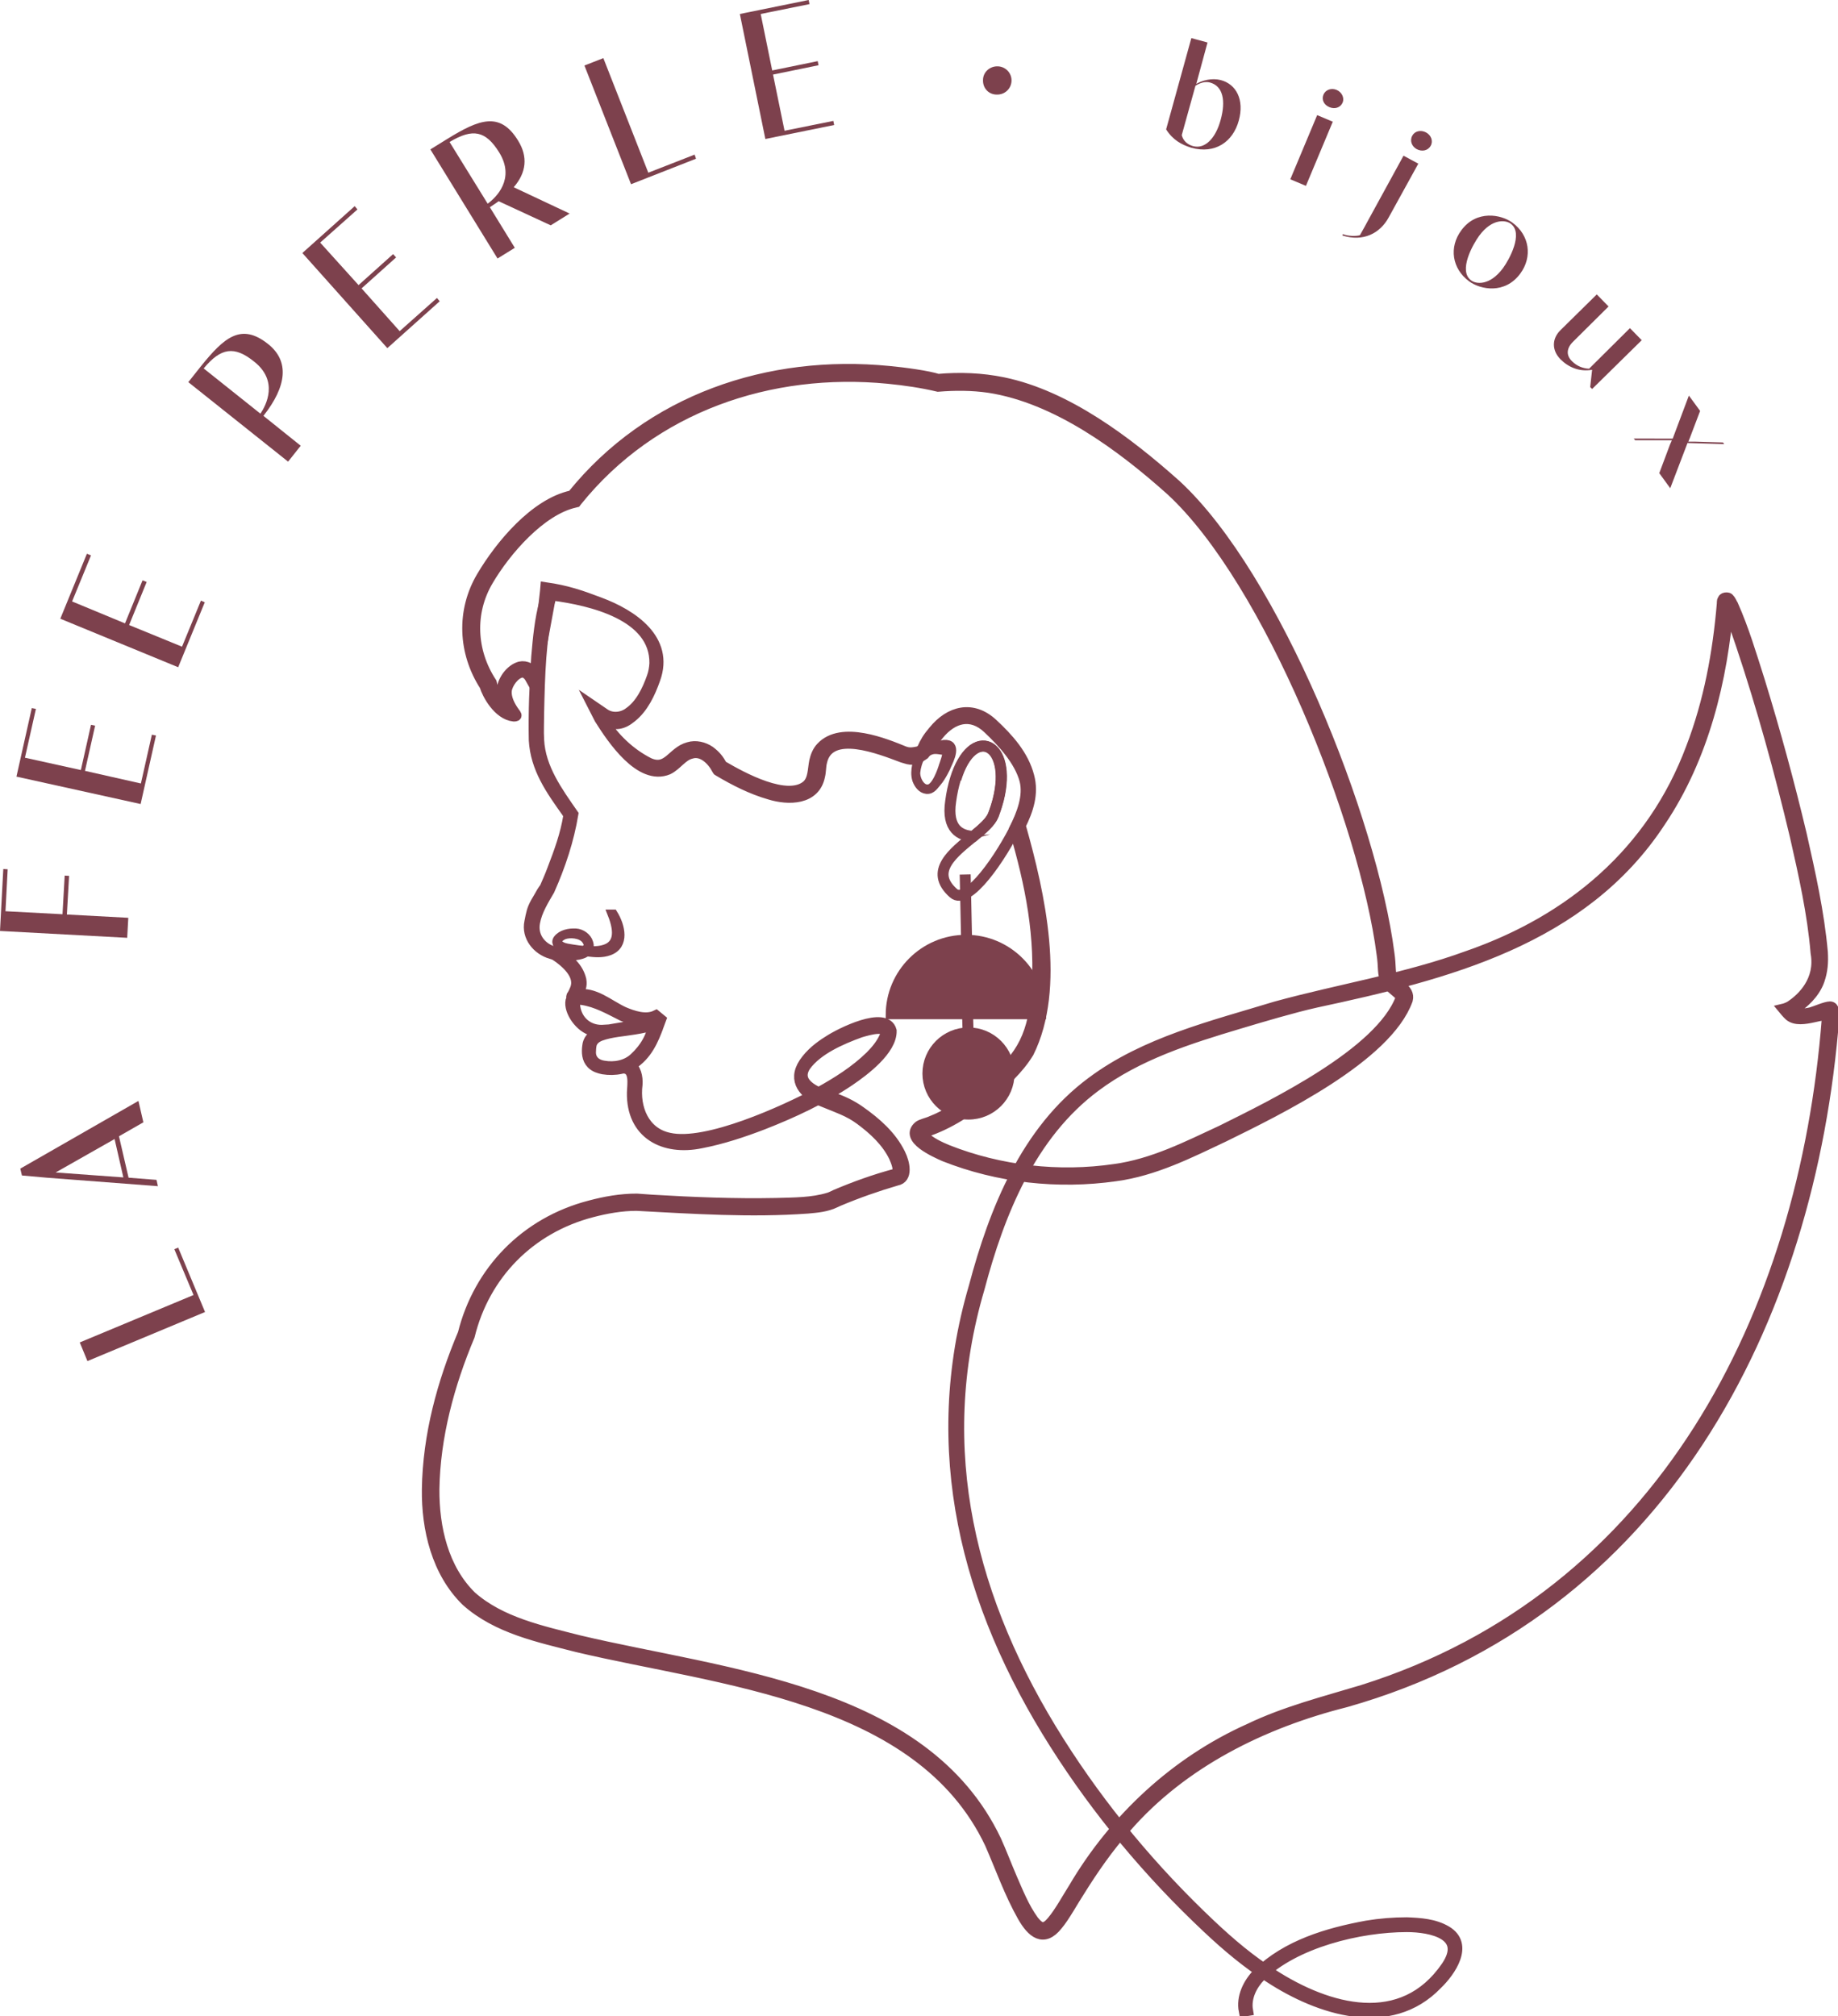<?xml version="1.0" encoding="utf-8"?>
<!-- Generator: Adobe Illustrator 25.2.0, SVG Export Plug-In . SVG Version: 6.00 Build 0)  -->
<svg version="1.1" id="Calque_1" xmlns="http://www.w3.org/2000/svg" xmlns:xlink="http://www.w3.org/1999/xlink" x="0px" y="0px"
	 viewBox="0 0 670.5 735.5" style="enable-background:new 0 0 670.5 735.5;" xml:space="preserve">
<style type="text/css">
	.st0{fill:#7D414D;stroke:#7D414D;stroke-width:4;stroke-miterlimit:10;}
	.st1{fill:#7D414D;stroke:#7D414D;stroke-width:3;stroke-miterlimit:10;}
	.st2{fill:none;stroke:#7D414D;stroke-width:4;stroke-miterlimit:10;}
	.st3{fill:#7D414D;}
</style>
<g id="Fée">
	<g id="Lower_body">
		<g id="Body">
			<path class="st0" d="M305,403.7l-5.7-2.3c-5.7-2.4-10.2-7.1-5.9-13.6c2.4-3.5,5.6-6,9-8.1c3.9-2.6,20.7-11.1,22.7-3.7
				c0.2,7-10,14.6-15.3,18.2c-9.8,6.6-20.5,11.6-31.5,15.9c-7.3,2.8-14.8,5.3-22.6,6.8c-13.5,2.8-25.3-3.3-25-18.4
				c0.1-3,1.1-8.4-2.9-8.9v0c-0.1-0.9,0.9-1.6,1.7-1.2c2.4,1.1,3.1,4.6,2.9,7.2c-1.1,8.6,2.5,17.7,11.7,19.6
				c13.6,3.1,42.1-9.9,54.6-16.6c6.7-3.7,13.4-7.9,18.9-13.3c2-2,3.8-4.2,5-6.7c2.7-5.6-6.1-2.9-8.8-2.1c-6.9,2.5-15.7,6.3-20,12.3
				c-4.1,6.3,3.6,9.7,9.4,11.5c3.8,1.2,7.4,2.9,10.6,5.2c5.8,4.1,11.3,8.9,14.5,15.4c1.7,3.4,2.8,8.9-1.2,9.6
				c-7.2,2.1-14.3,4.6-21.2,7.5l-1.3,0.6c-3.1,1.5-6.6,1.8-10,2.1c-20.8,1.5-41.7,0.1-62.4-1c-5.5,0-11.1,1-16.4,2.4
				c-22.5,5.9-39.1,22.7-44.6,45.2c-7.4,17.6-12.6,36.7-12.9,55.9c-0.1,14.1,3.3,29.1,13.6,39.2c10.8,9.5,25.6,12.6,39.3,16.1
				c52.6,12.5,125.9,17.8,152.1,72.9c1.9,4.2,3.8,9.2,5.6,13.4c2.4,5.5,4.6,11.1,8.1,15.9c2.4,3,4.1,3.6,7,0c2.5-2.9,5.7-8.7,7.8-12
				c14.9-25.3,37.2-46,64-58c13.1-6.3,27.4-9.9,41.3-14.1c109.1-34.3,161.2-137,169.5-245.2c0.5-3.5-9.5,2.7-13.8-1
				c-0.7-0.6-2.1-2.3-2.1-2.3s1.7-0.4,3-1.4c3.8-2.6,10.6-9,8.8-19.1c-1.2-14.4-4.4-28.6-7.6-42.7c-5.6-23.5-12-46.8-19.7-69.8
				c-1.8-5.1-3.3-10.4-6-15c-0.3,0.1,1.1,0.3,1.3-0.3c0.1-0.2,0-0.1,0,0l0,0.4c-2.2,27.8-9.1,56-24.8,79.4
				c-28.4,43.4-78.2,55.8-125.7,66c-8.1,1.8-19.9,5.3-27.9,7.7c-18.4,5.5-37.1,11.4-52.6,23c-23.5,17.5-35,46-42.3,73.6
				c-17.4,58.9-3.1,114.6,29.1,165.5c15.5,24.5,34.2,46.9,55.3,66.8c7,6.6,14.4,12.9,22.5,18c20.4,13.2,47.5,20.7,63.6-2.8
				c7.9-11.7-5.4-14.6-14.5-14.6c-17.2,0-40.8,5.7-53.4,18c-3.2,3.3-5.5,7.9-4.7,12.6l-1.2,0.2c-1-5.1,1.5-10.1,5-13.7
				c10.6-10.3,25.5-14.7,39.7-17.3c4.8-0.8,9.7-1.2,14.6-1.2c4.9,0.2,10,0.5,14.4,3.1c8.2,4.9,1.5,14.6-3.4,19.3
				c-17.1,17.8-42.9,9.3-60.9-2.4c-8.2-5.2-15.7-11.5-22.8-18.2c-21.2-19.9-40-42.4-55.6-67C352.4,585,338,528.7,355.4,469.4
				c7.4-27.9,19-56.9,42.9-74.6c19.5-14.6,44.2-20.5,67.1-27.5c23.3-6.4,47.4-10.2,70.1-18.5c37.7-13.1,67.3-38,81.5-75.9
				c6.5-16.9,9.8-34.8,11.3-52.8l0-0.5c0-0.2,0-0.4,0.3-0.9c0.3-0.9,2.2-0.6,2-0.3c0.8,0.6,1,1.6,1.5,2.3c4,9,6.7,18.2,9.7,27.6
				c5.7,18.5,10.8,37.2,15.3,56.1c3.2,14.2,6.4,28.5,7.7,43c0.2,3.7,0,6.7-1.2,10.2c-1.8,5.1-6.1,8.4-7.6,9.5
				c-1.3,0.8-2.7,2.1-0.6,2.9c0.8,0.3,4.8-0.4,5.4-0.6c1.4-0.4,5.3-2.1,6.8-2.1s1.5,2.4,1.4,3.3c-8.6,112.2-63.8,217.8-178.1,250.2
				c-30.2,7.6-59.5,22-80.2,45.8c-6.4,7.2-11.9,15.1-17,23.3c-2,3-5.5,9.4-8,12.3c-5,6.3-9.2,2.8-12.6-3.2
				c-4.8-8.5-8-17.7-11.9-26.6c-25.7-54.1-98.8-59.4-150.6-71.7c-14-3.6-29.2-6.7-40.4-16.7c-10.8-10.5-14.5-26.3-14.3-40.8
				c0.3-19.6,5.5-38.7,13.1-56.7c5.7-22.8,22.7-40.5,46.2-46.6c5.6-1.5,11.3-2.5,17.1-2.5l5.6,0.4c15.1,0.9,30.1,1.5,45.2,1.2
				c6.4-0.2,13.1-0.1,19.3-2c0.7-0.2,1.9-0.8,2.5-1.1c7.1-3,14.3-5.6,21.8-7.6c2-0.7,0.2-4.8-0.5-6.4c-2.7-5.5-7.3-9.8-12.3-13.5
				c-2-1.5-4.2-2.7-6.5-3.7L305,403.7L305,403.7z"/>
		</g>
	</g>
	<g id="Forehead">
		<path class="st1" d="M196.1,327.3c0.8-1.5,1.6-2.8,2.3-3.7c0.9-2.1,1.9-4.3,2.7-6.5c2.5-6.5,4.8-12.7,5.9-19.6l-0.5-0.9
			c-5.9-8.3-11.5-16.1-12.1-26.6c-0.2-10.2,0.2-20.2,0.9-30.5c0.6-6.9,1.2-13.5,3-20.2l2.4,0.8l-0.9,2.5l0.9-2.5
			c-3.1,12.9-3.4,26.5-3.7,39.8c0,3.4-0.2,6.8,0,10c0.5,10.2,6.8,18.8,12.5,27c-1.6,9.7-4.7,19-8.7,28c-2.1,3.6-4.6,7.6-5.3,11.7
			c-0.9,4.7,2,8.6,6.2,10l1.9,0.6l-0.1,0c2.9,0.2,14,0.8,10.1-4.4c-1.7-2.2-5.8-2.4-7.9-1.6c-4,1.9-1.7,4,1.2,4.5
			c10.6,1.9,22.2,2.6,16.2-12.4h0.7c2.8,4.5,4.4,11.5-1.5,13.7c-2.7,1-5.4,0.7-7.9,0.4c-3.2-0.4-6.4-0.7-9.5-1.7
			c-1.1-0.4-2.6-1.6-1.6-3.1c1.5-2,4.3-2.5,6.7-2.4c2.1,0.1,4.3,1.6,4.9,3.7c1.8,5.7-8.1,5.1-11.5,5H203l-2.1-0.6
			c-5.2-1.5-9.3-6.5-8.1-12.1l0,0c0.6-3,0.8-4.5,2.3-7.2L196.1,327.3z"/>
	</g>
	<g id="Lips">
		<path class="st0" d="M203.7,347.8c3.8,2.4,7.1,5.1,8.2,9.6c0.4,2.4-0.3,3.5-1.4,5.4c-0.1,0.2,0.1,0.1,0.1,0.1
			c6.3-1,11.1,3.6,16.8,6.3c3.5,1.5,8.2,3.1,11.9,1.3l1.7,1.4c-2,5.5-3.9,11.1-8.6,15c-3.4,2.9-8.1,3.7-12.4,3
			c-1.4-0.3-2.9-0.7-4.1-1.9c-1.7-1.7-1.8-4.2-1.5-6.4c0.4-4.2,5-5.4,8.4-6c5.6-1,11.2-1.6,16.3-3.8c0,0,0.4-0.2,0.4-0.2l0.6,0.3
			c0.7,0.4,0.1,1.5-0.6,1.9c-0.4,0.3-0.4,0.4-0.9,0.5c-6.1,0.2-12.1,1.5-18.2,1.8c-1.6,0-3.3,0.1-4.9-0.4c-4.7-1.7-8.4-8-7-11.3
			l1.6-0.3c-0.6,1.3-0.6,2.8-0.2,4.3c1.2,4.9,5.5,7.9,10.6,7.4c5.9-0.3,13.9-1.1,18.2-3.7c-0.6,0.5,0.1,2,0.1,2
			c-2.9,0.3-4.6,0.9-7.4,1.3c-4.1,0.7-8.4,0.9-12.3,2.3c-1.6,0.6-2.9,1.6-3.4,3.2c-0.2,0.9-0.3,2-0.3,3c0,2.9,2.1,4.6,4.8,5
			c4,0.7,8.3-0.1,11.3-2.9c3.9-3.6,6.7-8.3,7.1-13.6l-0.1-0.1c-4.7,0.8-7.1,0-11.4-1.8c-4.8-2.4-9.4-5.1-14.8-5.9
			c-0.9-0.1-1.9-0.2-2.8,0c-0.2,0.1-0.5,0-0.7-0.2c-0.3-0.2-0.3-0.7-0.2-1c0.6-0.9,1-1.8,1.4-2.8c1.8-5-3.4-9.5-7.2-12.1l0.6-1h0
			L203.7,347.8L203.7,347.8z"/>
	</g>
	<g id="Hair_ear">
		<path id="Ear_lobe" class="st2" d="M336.7,274.9c4.1-9.4,13.8-20,24.6-10.2c14.4,13.1,14.7,22.4,12.2,30.1c-0.5,1.6-1.4,3.7-2.5,6
			c-5.7,11.7-17.9,29.8-23.2,25c-9-8,0-14.7,7.4-20.8c3.3-2.7,6.2-5.2,7.2-7.7c0.7-2,1.3-3.8,1.8-5.6c5.3-20.9-9.4-27.6-15.5-7.5"/>
		<path class="st3" d="M361.2,304.3c-0.8,0.3-1.5,0.5-2.3,0.7c-1.1,0.3-2.5,0.5-3.5,0.6l0.4-1.1
			C357.5,304.7,359.3,304.6,361.2,304.3z"/>
		<path id="Ear_hole" class="st2" d="M364.1,291.8c-0.4,1.8-1,3.6-1.8,5.6c-1,2.5-3.9,5-7.2,7.7c-4.8-0.2-9.8-2.7-8.3-12.8
			c0.4-3,1-5.7,1.7-8C354.7,264.1,369.4,270.9,364.1,291.8L364.1,291.8L364.1,291.8z"/>
		<g id="Ear_loop">
			<path class="st1" d="M342,285.3c-1.1,1.2-2,3-4,2.8c-1.9-0.2-3.1-2-3.7-3.6c-1.1-3.5,0.5-7.1,1.3-10.5l0.7-0.3
				c2.8-0.6,5.1-1.8,8.1-2.3c5.1-0.3,2.2,5.6,1,8.1C345.5,279.6,343.5,283.6,342,285.3L342,285.3z M345.3,273.9
				c-2.7,0.1-4.4-1.3-7.4,0.8l-1.9,1.2c-1,1.8-1.6,3.9-1.8,5.9c-0.1,2.8,2.2,7,5.3,5.6c2.7-1.6,4.6-8.4,4.6-8.4
				S345.6,275.1,345.3,273.9L345.3,273.9z"/>
		</g>
		<g id="Hair">
			<path class="st0" d="M513.4,364.7c-7.5,20.9-47.3,40.2-66.8,49.8c-12.7,6-25.5,12.5-39.6,14.4c-21,3-42.8,0.6-62.5-7.2
				c-3.1-1.4-14.7-6.4-9.2-10.9c0.9-0.6,2.9-1.1,3.9-1.5c7.2-2.8,13.6-7.2,19.7-12.1c12.9-10.7,17.6-17.4,19.3-34.5
				c1.7-20.9-2.2-40.2-8.1-60.2c2.7-5.4,5.3-12,3.8-17.9c-1.9-7.2-8.2-14-13.5-19c-6.2-5.8-12.9-3.9-18,2.3c-2,2.4-2.9,4.3-5.3,7.2
				c-2.6,1.8-4,2.4-6.9,1.4c0,0-1-0.3-1-0.3c-7.8-2.9-26.8-10.7-29.5,1.8c-0.4,1.6-0.3,3.4-0.7,5c-1.7,8.8-11.4,8.8-18.2,6.7
				c-6.6-1.9-12.7-5-18.6-8.5l-0.3-0.2l-0.2-0.3c-1.8-3.5-5.5-7.2-9.6-5.9c-3.3,0.8-5.3,4.3-8.4,5.8c-10.1,4.2-20.3-11.1-24.9-18.4
				c0,0-2.3-4.5-2.3-4.5l4.1,2.8c2.7,1.8,6.4,1.4,8.9-0.5c4.2-2.9,6.7-8.1,8.4-12.9c0.6-1.6,0.9-3.4,1-5.1
				c0.3-17.7-23.4-23.1-37.2-24.9c-0.1,0-0.8,0-0.8,0s-5.4,29.3-5.4,29.3l-0.5,3.6l-1.7-3c-0.6-1-1.9-2.1-3.1-1.8
				c-2.6,0.5-5.2,4.1-5.5,6.7c-0.3,2.8,1.3,5.8,2.9,8c0.1,0.2,0.9,1,0.6,1.2c-0.2,0.1-0.8,0.1-0.8,0.1c-5.6-0.6-9.6-8-10.5-11.1
				c-7.8-12.1-8.5-27.2-1.1-39.7c6.8-11.5,19.4-26.6,32.7-29.5l0.3-0.1c28.3-35.1,71.7-49.6,115.5-45.3c5.5,0.5,14.2,1.7,17.9,2.9
				c7.9-0.7,15.9-0.4,23.7,1.2c23.3,4.8,45.5,21.7,63.1,37.4c36.2,33.5,71.4,122,77.7,170.9c0.3,2,0.4,3.9,0.5,5.9
				c0.1,1.1,0.1,1.9,0.6,2.8C509.2,359.3,514.4,360.8,513.4,364.7L513.4,364.7L513.4,364.7z M511,364c0.1-0.4-0.1-0.7-0.3-1
				c-1.6-1.7-3.7-2.8-5-5.1c-0.7-1.1-0.9-2.6-1-3.9c-0.1-1.9-0.2-3.8-0.5-5.8c-6.2-48.2-41.1-136.2-76.9-169.3
				c-18.3-16.4-41.9-33.8-66.5-37.6c-6.2-0.9-12.4-0.9-18.6-0.4c-5.9-1.4-12.1-2.3-18.2-2.9c-43-4.2-85.9,10.3-113.6,44.7l-0.3,0.4
				l-0.4,0.1c-12.5,2.8-25.3,17.6-31.7,28.5c-7,11.8-6.2,26,1.2,37.3c0.8,4.2,3.4,10.4,7.8,12.1c0.4,0.1-4.1-5.9-3.9-9.2
				c0.3-3.6,3.1-7.6,6.6-8.6c2.2-0.5,4.3,0.8,5.6,2.5c0,0,0.2,0.8,0.2,0.8l3.5-31l0.1-1.2c7.6,1.1,12.6,2.8,19.7,5.5
				c11.8,4.4,25.3,13.4,20.1,27.8c-1.8,5.1-4.3,10.5-8.6,13.9c-3,2.5-5.9,3.2-9.6,1.3l-0.9-0.2c4.1,6.5,9.8,12.1,16.9,15.7
				c7,3.1,8.5-4.1,14.5-5.7c2.6-0.8,5.5-0.1,7.7,1.4c2.1,1.6,3.2,2.9,4.4,5.2l0.3,0.2c7,4.1,23.7,13.3,30.9,7
				c2.3-2.2,2.1-5.8,2.7-8.8c0.4-1.8,1.1-3.6,2.4-5c7.4-8,23.6-1.2,30,1.4c2,0.8,3.3,0.6,5.7,0.1l1.1-0.8c1.3-2.9,2.1-4.2,4.2-6.7
				c5.9-7.3,14.2-9.4,21.5-2.6c5.7,5.3,11.2,11.4,13.2,19.1c1.7,6.3-0.3,12.3-3.1,17.9l0.1,0.5c6.9,24.4,14.6,58.6,2.9,82.3
				c-3.8,6.2-9.1,10.9-14.6,15.5c-6.8,5.5-14.4,10.6-22.9,13.4c-0.7,0.2-1.3,0.6-1.2,0.7c-0.1,0,0.1,0.6,0.6,1.1
				c2.2,2.2,5.6,3.8,8.5,5c19.2,7.6,40.7,10,61.1,7c13.9-1.9,26.4-8.3,38.9-14.1c18.9-9.4,58.1-28.4,65.5-48.4L511,364L511,364z"/>
		</g>
	</g>
	<g id="BO">
		<line id="Crochet_1" class="st2" x1="352.1" y1="319" x2="352.6" y2="342.5"/>
		<line id="Crochet_2" class="st2" x1="352.6" y1="358.2" x2="353.2" y2="377.9"/>
		<circle id="BO_pièce_2" class="st1" cx="353.3" cy="391.6" r="15.3"/>
		<path id="BO_pièce_1" class="st1" d="M352.4,342.5c-15.3,0-27.8,12.4-27.8,27.8h55.5C380.1,354.9,367.7,342.5,352.4,342.5
			L352.4,342.5z"/>
	</g>
</g>
<g id="Calque_4">
	<g>
		<path class="st3" d="M65,455.1l9.8,23.5l-42.9,17.9l-2.8-6.8l41.5-17.3l-7-16.7L65,455.1L65,455.1z"/>
		<path class="st3" d="M46.9,429.6l10.2,0.8l0.5,2.3L17,429.6l-9-0.8l-0.6-2.5l43.1-24.7l1.8,7.8l-8.9,5.1L46.9,429.6L46.9,429.6z
			 M20.3,427.7l24.7,1.8l-3.2-14C41.8,415.5,20.3,427.7,20.3,427.7z"/>
		<path class="st3" d="M22.8,333.5l0.8-14.1l1.6,0.1l-0.8,14.1l22.4,1.2l-0.4,7.3L0,339.6L1.2,317l1.6,0.1L2,332.4L22.8,333.5
			L22.8,333.5z"/>
		<path class="st3" d="M29.5,280.9l3.7-16.5l1.5,0.3l-3.7,16.5l20.4,4.6l4-17.8l1.5,0.3l-5.6,25L6,283.3l5.6-25l1.5,0.3l-4,17.8
			L29.5,280.9L29.5,280.9z"/>
		<path class="st3" d="M45.6,227.4l6.4-15.7l1.5,0.6L47.1,228l19.3,7.9l6.9-16.8l1.4,0.6L65,243.4l-43-17.7l9.7-23.7l1.5,0.6
			l-6.9,16.8L45.6,227.4L45.6,227.4z"/>
		<path class="st3" d="M97.8,125.5c7.8,6.2,6.9,15.3-1.7,26.2l13.6,10.9l-4.6,5.8l-36.4-29l4.6-5.8
			C81.7,123.2,87.9,117.6,97.8,125.5L97.8,125.5z M92.7,131.9c-7.2-5.8-12.1-5.1-18.4,2.5l20.7,16.5
			C97.1,147.8,101.7,139,92.7,131.9z"/>
		<path class="st3" d="M130.8,104l12.6-11.3l1.1,1.2l-12.6,11.3l13.9,15.6l13.6-12.1l1,1.2l-19.1,17.1l-31-34.7l19.1-17.1l1,1.2
			l-13.6,12.1L130.8,104L130.8,104z"/>
		<path class="st3" d="M207.8,77.9l-6.9,4.3l-19-8.8c-1.3,1-2.4,1.6-3.2,2.2l9.1,14.8l-6.3,3.9L157,54.5l6.3-3.9
			c11.4-7,19.1-10.1,25.7,0.7c3.6,5.8,3.1,11.6-1.6,17L207.8,77.9L207.8,77.9z M182.1,55.6c-4.9-7.9-9.6-8.9-18.1-3.8l13.9,22.5
			C180.9,72.1,188.1,65.3,182.1,55.6z"/>
		<path class="st3" d="M253.9,57.9l-23.7,9.3l-17-43.3l6.9-2.7l16.4,41.8l16.9-6.6L253.9,57.9L253.9,57.9z"/>
		<path class="st3" d="M281.7,25.7l16.6-3.4l0.3,1.5L282,27.2l4.2,20.5l17.8-3.6l0.3,1.5l-25.1,5.1l-9.3-45.6L295,0l0.3,1.5
			l-17.8,3.6L281.7,25.7L281.7,25.7z"/>
		<path class="st3" d="M358.6,29.2c0-2.9,2.5-5.1,5.4-5s5.1,2.5,5,5.3c-0.1,2.9-2.5,5.1-5.4,5C360.7,34.5,358.5,32.2,358.6,29.2z"/>
		<path class="st3" d="M451.9,44c-2.1,7.7-8.6,12.3-17.3,9.9c-3.6-1.1-6.8-2.9-9.2-6.7l9.2-33.3l5.9,1.6l-4.1,15.1
			c2.2-1.3,5.7-2.2,8.9-1.4C451,30.7,454,36.4,451.9,44L451.9,44z M445.3,43.7c1.9-6.9,0.9-12.3-3.9-13.6c-1.8-0.5-3.8,0.2-5.3,1.2
			l-5,18c0.5,2,2,3.4,4.1,4C439.6,54.5,443.5,50.4,445.3,43.7L445.3,43.7z"/>
		<path class="st3" d="M480.5,42l5.7,2.4l-9.8,23.4l-5.7-2.4L480.5,42z M482.8,34.5c0.8-1.8,2.9-2.5,4.8-1.7s2.9,2.9,2.2,4.6
			c-0.8,1.9-2.9,2.5-4.8,1.7C483,38.3,482,36.4,482.8,34.5L482.8,34.5z"/>
		<path class="st3" d="M489.9,85.4c1.8,0.8,4.9,0.8,6.2,0.4c1-1.8,2.2-3.9,3.2-5.8L512,56.8l5.4,2.9l-10.8,19.6
			c-3.2,5.9-9.4,9-16.9,6.6L489.9,85.4L489.9,85.4z M515.2,49.5c0.9-1.7,3.1-2.2,5-1.2c1.9,1,2.7,3.2,1.7,4.9
			c-1,1.8-3.2,2.2-5.1,1.2C515,53.4,514.2,51.3,515.2,49.5L515.2,49.5z"/>
		<path class="st3" d="M533.1,84c5.5-7.5,14.5-5.8,18.6-2.8c6.3,4.6,7.4,12.5,2.9,18.6c-5.6,7.6-14.5,5.9-18.7,2.8
			C529.7,98,528.5,90.2,533.1,84z M548.3,97.8c2.2-3,7.6-12.7,2.8-16.2c-1.7-1.3-6.7-2.1-11.5,4.4c-2.2,3-7.8,12.8-2.9,16.3
			C538.4,103.6,543.4,104.4,548.3,97.8z"/>
		<path class="st3" d="M598.9,124.1l-18.1,17.8l-0.7-0.7l0.7-6.3c-4.6,0.8-8.6-0.9-11.5-3.8c-3.2-3.2-3.3-7.5,0-10.7l13.2-13
			l4.3,4.4l-13,12.9c-2.3,2.3-2.6,4.9-0.3,7.1c1.8,1.8,4,2.6,6.2,2.7l14.9-14.8L598.9,124.1L598.9,124.1z"/>
		<path class="st3" d="M610.2,160l5.9-15.7l4.1,5.6l-3.8,10l-0.5,1.2h2.4l10.2,0.3l0.5,0.6l-13.4-0.4l-6.3,16.5l-4-5.5l3.9-10.4
			l0.7-1.6l-13.4,0l-0.5-0.6L610.2,160L610.2,160z"/>
	</g>
</g>
</svg>
